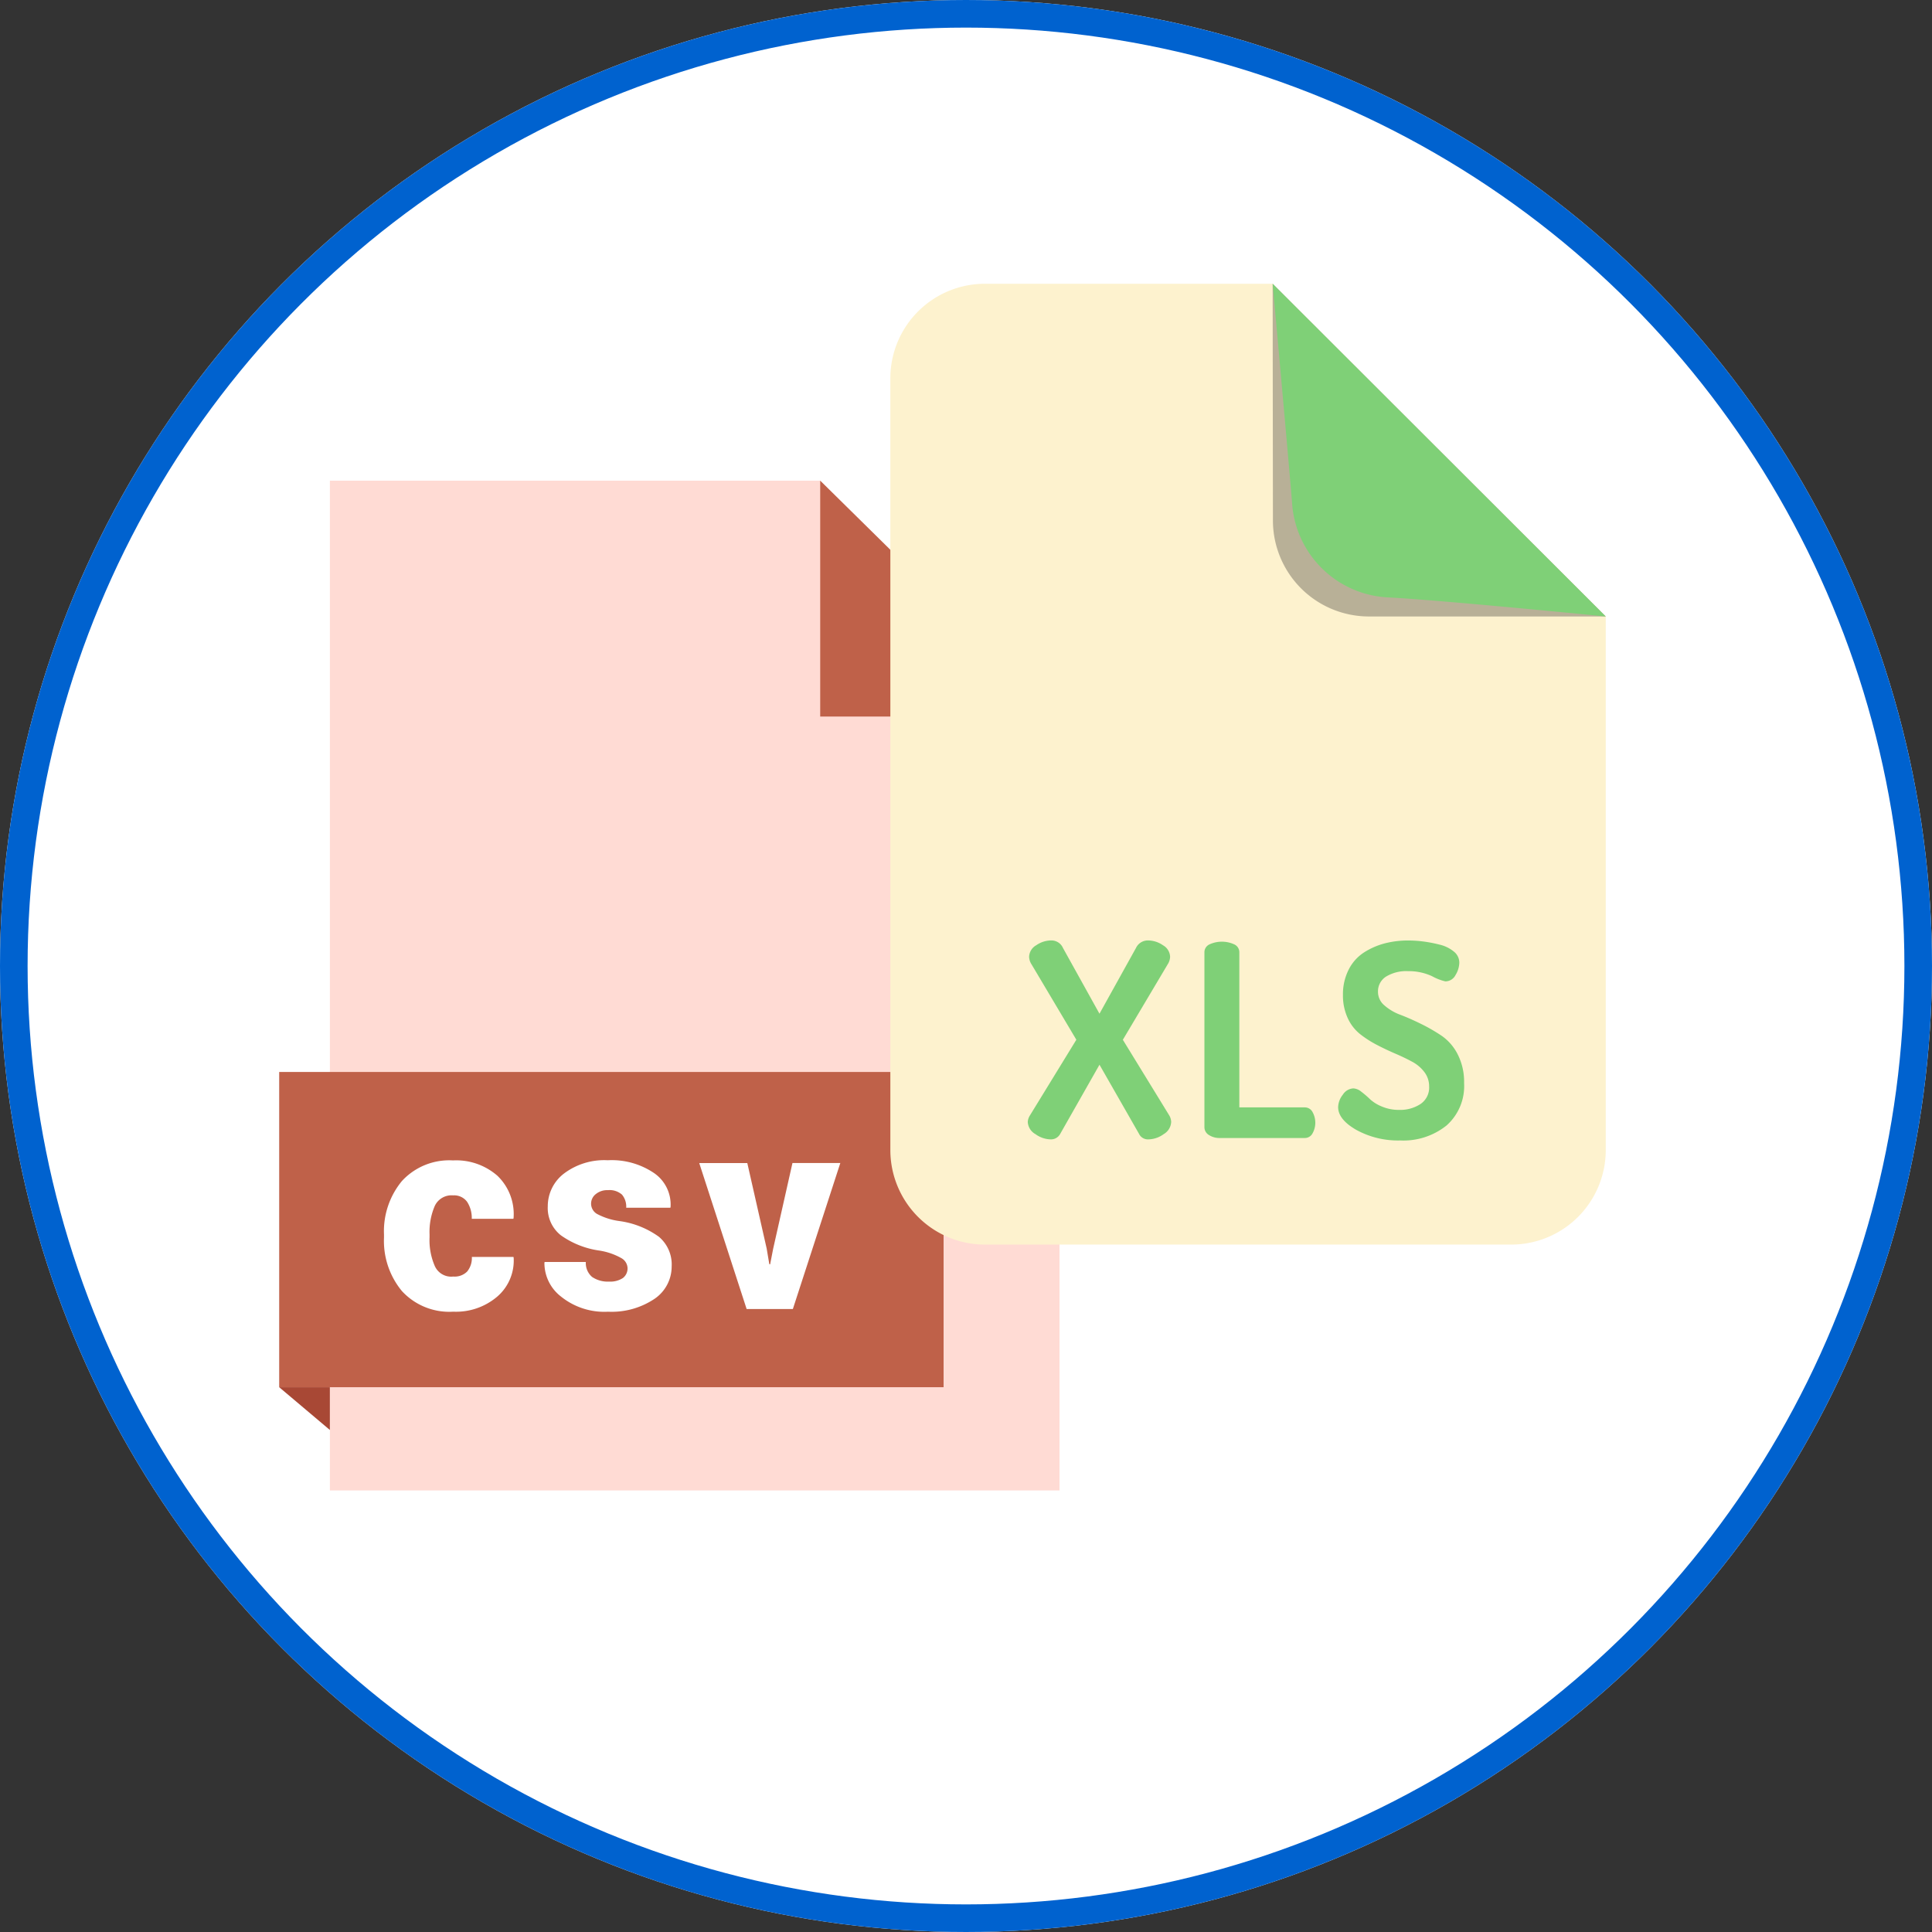 <svg xmlns="http://www.w3.org/2000/svg" width="140" height="140" viewBox="0 0 140 140"><rect x="0" y="0" width="140" height="140" fill="#333333" stroke="none"/><g data-name="Group 299" transform="translate(-201 -430)"><g fill="#fff" stroke="#0062cf" stroke-width="2" data-name="Ellipse 19" transform="translate(201 430)"><circle cx="70" cy="70" r="70" stroke="none"/><circle cx="70" cy="70" r="69" fill="none"/></g><g transform="translate(221.231 464.831)"><g transform="translate(0 0)"><path fill="#ffdbd4" d="M123.431,6H87.9V79.169h52.872V23.092Z" transform="translate(-84.227 -6)"/><path fill="#bf6149" d="M330.7,6l17.341,17.092H330.7Z" transform="translate(-291.496 -6)"/><path fill="#bf6149" d="M0 0H48.145V22.843H0z" transform="translate(0 42.848)"/><path fill="#a84835" d="M62.8,454.9l3.673,3.1v-3.1Z" transform="translate(-62.8 -389.209)"/></g><g fill="#fff" transform="translate(7.595 49.243)"><path d="M119.719,351.014a1.275,1.275,0,0,0,1.01-.366,1.543,1.543,0,0,0,.337-1.054h3.015l.015.059a3.447,3.447,0,0,1-1.2,2.824,4.6,4.6,0,0,1-3.176,1.083A4.662,4.662,0,0,1,116,352.068a5.7,5.7,0,0,1-1.3-3.878v-.22a5.7,5.7,0,0,1,1.3-3.878,4.65,4.65,0,0,1,3.7-1.493,4.535,4.535,0,0,1,3.219,1.112,3.851,3.851,0,0,1,1.171,3.059l-.015.059h-3.015a2.138,2.138,0,0,0-.337-1.229,1.162,1.162,0,0,0-1.01-.468,1.342,1.342,0,0,0-1.332.761,4.764,4.764,0,0,0-.38,2.063v.219a4.7,4.7,0,0,0,.38,2.078A1.3,1.3,0,0,0,119.719,351.014Z" transform="translate(-114.7 -342.585)"/><path d="M200.12,350.3a.865.865,0,0,0-.439-.7,4.7,4.7,0,0,0-1.624-.556,6.324,6.324,0,0,1-2.78-1.112,2.517,2.517,0,0,1-.937-2.093,2.978,2.978,0,0,1,1.171-2.371,4.84,4.84,0,0,1,3.176-.966,5.468,5.468,0,0,1,3.366.937,2.767,2.767,0,0,1,1.185,2.444l-.015.059h-3.2a1.352,1.352,0,0,0-.307-.951,1.366,1.366,0,0,0-1.024-.322,1.3,1.3,0,0,0-.863.278.88.88,0,0,0-.351.717.868.868,0,0,0,.41.717,4.775,4.775,0,0,0,1.639.527,6.352,6.352,0,0,1,2.868,1.141,2.626,2.626,0,0,1,.922,2.151,2.825,2.825,0,0,1-1.259,2.356,5.576,5.576,0,0,1-3.351.922,5,5,0,0,1-3.41-1.1,3.068,3.068,0,0,1-1.2-2.444l.015-.059h2.985a1.321,1.321,0,0,0,.454,1.083,2.012,2.012,0,0,0,1.229.337,1.66,1.66,0,0,0,1.01-.263A.878.878,0,0,0,200.12,350.3Z" transform="translate(-182.472 -342.5)"/><path d="M275.688,350.1l.19,1.127.059.015.219-1.127,1.4-6.219h3.468l-3.439,10.58h-3.351L270.8,343.9h3.483Z" transform="translate(-247.957 -343.695)"/></g></g><g transform="translate(265.518 450.563)"><path fill="#fdf2ce" d="M6.852,69.624H44.989a6.852,6.852,0,0,0,6.852-6.852V24.109L27.7,0H6.852A6.852,6.852,0,0,0,0,6.852V62.772A6.852,6.852,0,0,0,6.852,69.624Z" data-name="Path 330"/><g fill="#7fd077" data-name="Group 157" transform="translate(9.958 47.582)"><path d="M16.38,91.417a.984.984,0,0,1,.156-.467L19.9,85.464,16.652,80a1.069,1.069,0,0,1-.175-.545,1,1,0,0,1,.516-.837,1.921,1.921,0,0,1,1.1-.35.912.912,0,0,1,.837.545l2.646,4.766,2.646-4.766a.952.952,0,0,1,.856-.545,1.923,1.923,0,0,1,1.1.35,1,1,0,0,1,.516.837,1.069,1.069,0,0,1-.175.545l-3.249,5.467,3.366,5.486a1,1,0,0,1,.136.467,1.079,1.079,0,0,1-.545.885,1.923,1.923,0,0,1-1.109.379.716.716,0,0,1-.681-.409l-2.86-5-2.84,5a.757.757,0,0,1-.7.409,1.94,1.94,0,0,1-1.1-.379A1.076,1.076,0,0,1,16.38,91.417Z" data-name="Path 331" transform="translate(-16.38 -78.266)"/><path d="M37.436,91.85V79.2a.625.625,0,0,1,.37-.584,2.156,2.156,0,0,1,1.79,0,.625.625,0,0,1,.37.584V90.43h4.747a.626.626,0,0,1,.554.331,1.584,1.584,0,0,1,0,1.556.625.625,0,0,1-.554.331H38.545a1.4,1.4,0,0,1-.778-.214A.661.661,0,0,1,37.436,91.85Z" data-name="Path 332" transform="translate(-24.635 -78.329)"/><path d="M53.372,90.347a1.518,1.518,0,0,1,.34-.9.961.961,0,0,1,.768-.457,1,1,0,0,1,.574.243,6.682,6.682,0,0,1,.623.536,2.85,2.85,0,0,0,.866.536,3.12,3.12,0,0,0,1.245.243,2.686,2.686,0,0,0,1.556-.428,1.435,1.435,0,0,0,.623-1.265,1.7,1.7,0,0,0-.34-1.041,2.716,2.716,0,0,0-.895-.759q-.554-.3-1.216-.584t-1.333-.632a7.777,7.777,0,0,1-1.226-.788,3.152,3.152,0,0,1-.895-1.167,3.884,3.884,0,0,1-.34-1.663,3.926,3.926,0,0,1,.418-1.846,3.178,3.178,0,0,1,1.119-1.244,5.254,5.254,0,0,1,1.5-.652,6.717,6.717,0,0,1,1.693-.207,8.687,8.687,0,0,1,1.07.07,9.913,9.913,0,0,1,1.2.23,2.528,2.528,0,0,1,1.031.5,1.022,1.022,0,0,1,.4.8,1.772,1.772,0,0,1-.272.9.828.828,0,0,1-.739.463,3.676,3.676,0,0,1-.953-.37,3.989,3.989,0,0,0-1.731-.37,2.824,2.824,0,0,0-1.624.4,1.266,1.266,0,0,0-.574,1.1,1.281,1.281,0,0,0,.467.982,3.659,3.659,0,0,0,1.158.681q.691.263,1.5.661a12.821,12.821,0,0,1,1.5.866,3.631,3.631,0,0,1,1.158,1.352A4.38,4.38,0,0,1,62.5,88.6a3.821,3.821,0,0,1-1.274,3.079,5,5,0,0,1-3.356,1.084A6.271,6.271,0,0,1,54.695,92Q53.373,91.242,53.372,90.347Z" data-name="Path 333" transform="translate(-30.882 -78.266)"/></g><path fill="#b8b097" d="M52.547,24.109H69.706L45.568,0l.02,17.158A6.959,6.959,0,0,0,52.547,24.109Z" data-name="Path 334" transform="translate(-17.865)"/><path fill="#7fd077" d="M53.929,22.727c3.9.2,15.776,1.382,15.776,1.382L45.568,0s1.074,11.853,1.4,15.776A7.331,7.331,0,0,0,53.929,22.727Z" data-name="Path 335" transform="translate(-17.865)"/><path fill="#fdffee" d="M24.138 24.109L0 0" data-name="Line 117" transform="translate(27.703)"/></g></g></svg>